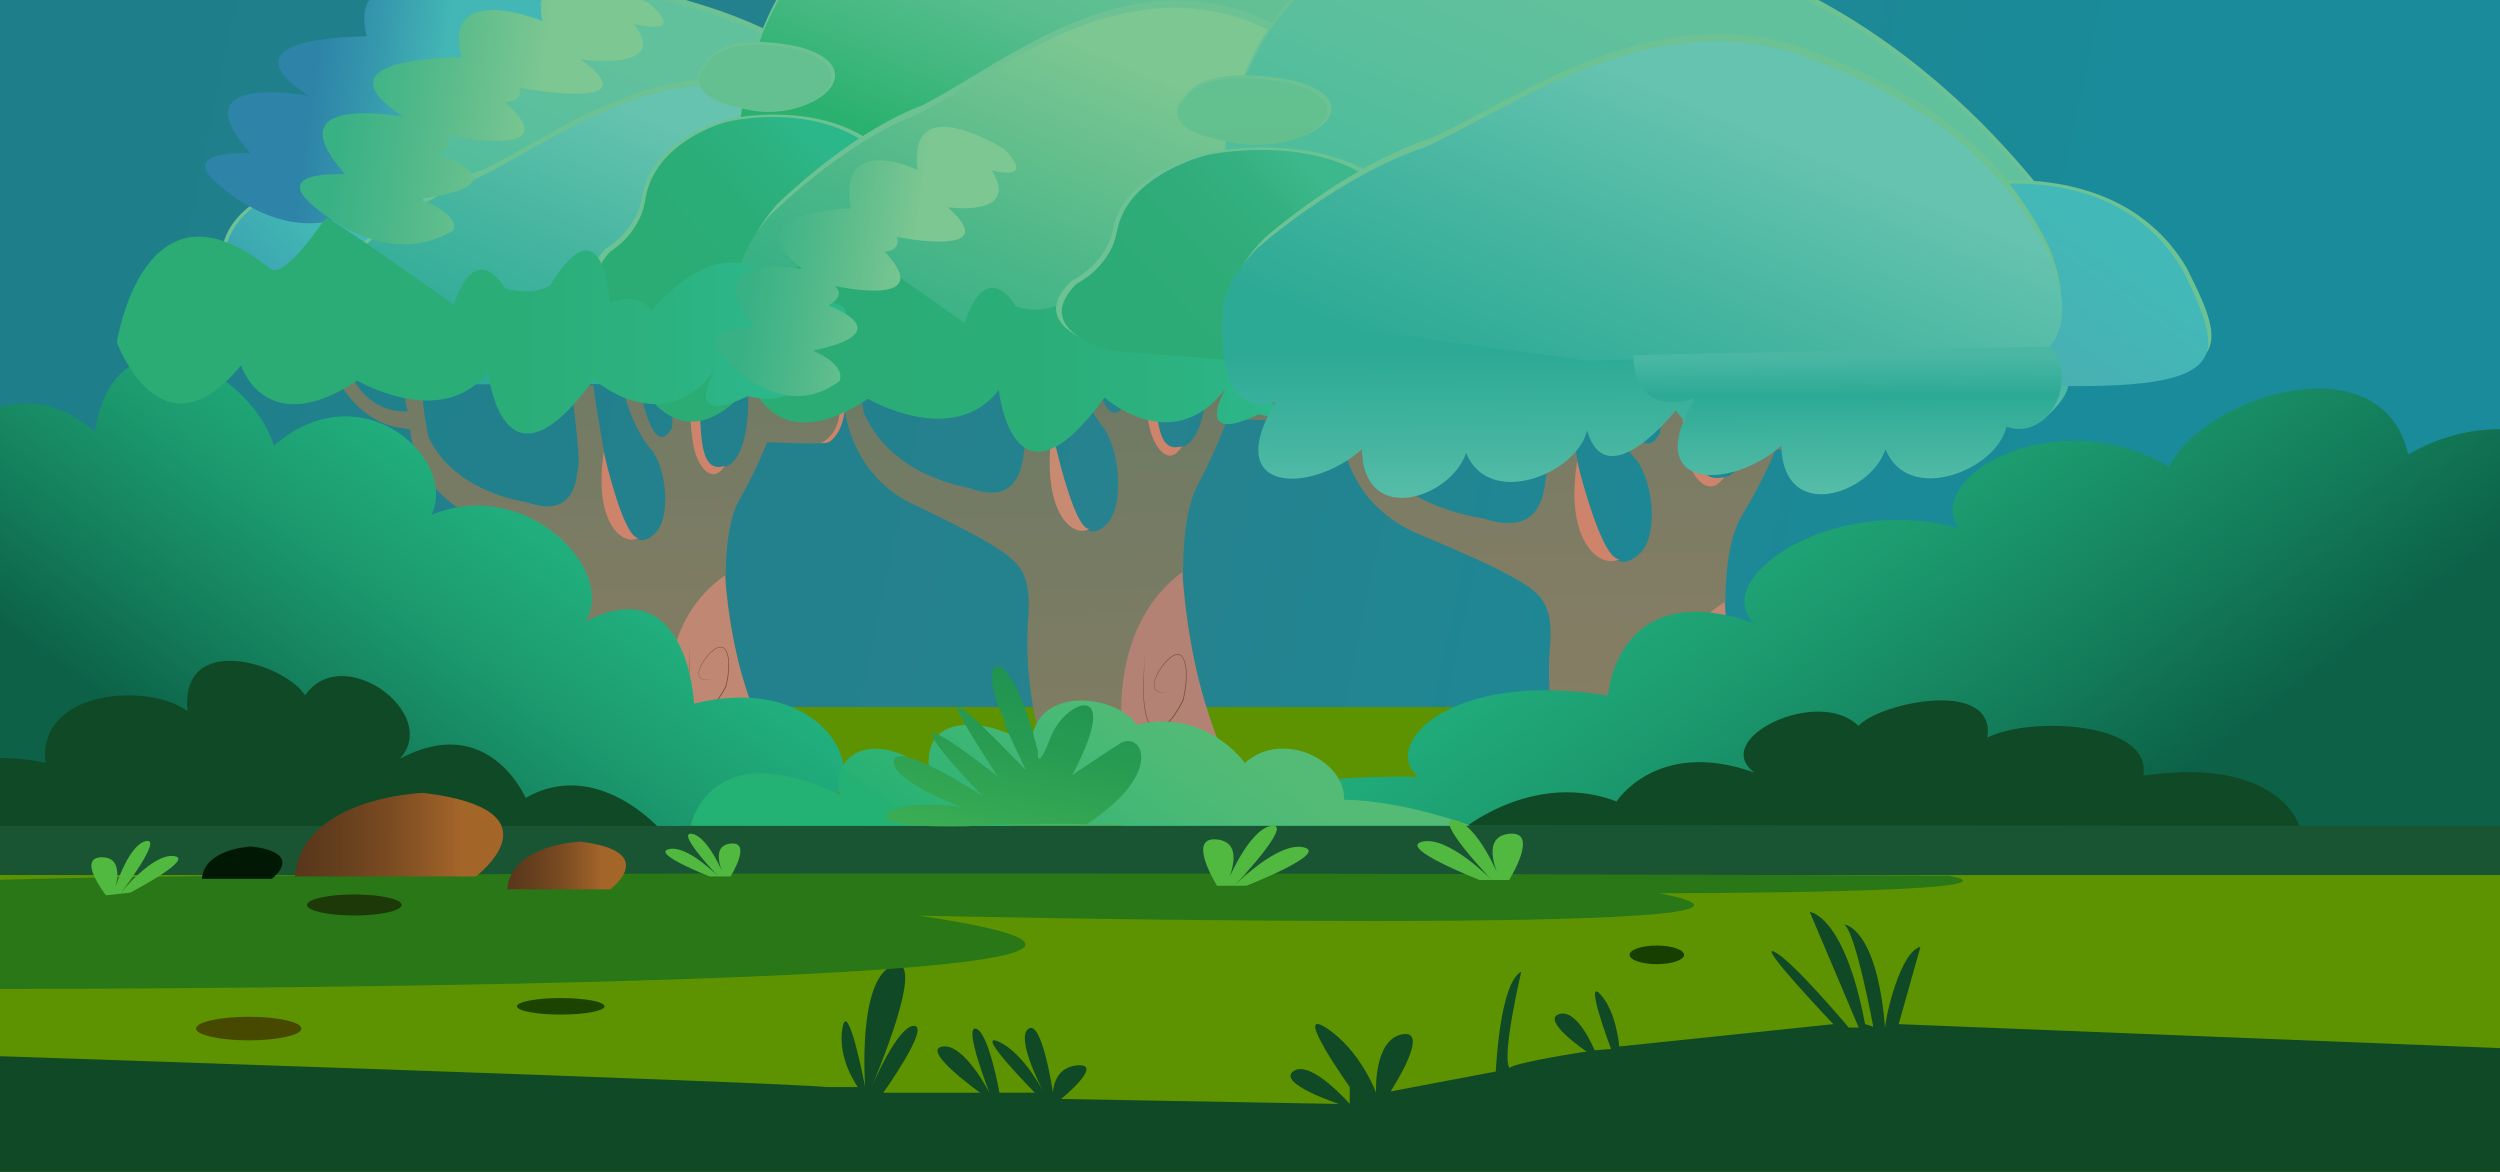 <svg id="Layer_1" data-name="Layer 1" xmlns="http://www.w3.org/2000/svg" xmlns:xlink="http://www.w3.org/1999/xlink" width="1920" height="900" viewBox="0 0 1920 900">
  <defs>
    <style>
      .cls-1 {
        fill: none;
      }

      .cls-2 {
        clip-path: url(#clip-path);
      }

      .cls-3 {
        stroke: #231f20;
        stroke-miterlimit: 10;
        fill: url(#linear-gradient);
      }

      .cls-4 {
        fill: #5d9301;
      }

      .cls-5 {
        fill: url(#linear-gradient-2);
      }

      .cls-6 {
        fill: #c08872;
      }

      .cls-7 {
        fill: #cd846b;
      }

      .cls-8 {
        fill: #754e33;
      }

      .cls-9 {
        fill: #6dc294;
      }

      .cls-10 {
        fill: url(#linear-gradient-3);
      }

      .cls-11 {
        fill: url(#linear-gradient-4);
      }

      .cls-12 {
        fill: url(#linear-gradient-5);
      }

      .cls-13 {
        fill: url(#linear-gradient-6);
      }

      .cls-14 {
        fill: url(#linear-gradient-7);
      }

      .cls-15 {
        fill: url(#linear-gradient-8);
      }

      .cls-16 {
        fill: url(#linear-gradient-9);
      }

      .cls-17 {
        fill: url(#linear-gradient-10);
      }

      .cls-18 {
        fill: url(#linear-gradient-11);
      }

      .cls-19 {
        fill: #104925;
      }

      .cls-20 {
        fill: url(#linear-gradient-12);
      }

      .cls-21 {
        fill: url(#linear-gradient-13);
      }

      .cls-22 {
        fill: url(#linear-gradient-14);
      }

      .cls-23 {
        fill: #b48274;
      }

      .cls-24 {
        fill: #c98a72;
      }

      .cls-25 {
        fill: url(#linear-gradient-15);
      }

      .cls-26 {
        fill: url(#linear-gradient-16);
      }

      .cls-27 {
        fill: url(#linear-gradient-17);
      }

      .cls-28 {
        fill: url(#linear-gradient-18);
      }

      .cls-29 {
        fill: url(#linear-gradient-19);
      }

      .cls-30 {
        fill: url(#linear-gradient-20);
      }

      .cls-31 {
        fill: url(#linear-gradient-21);
      }

      .cls-32 {
        fill: url(#linear-gradient-22);
      }

      .cls-33 {
        fill: url(#linear-gradient-23);
      }

      .cls-34 {
        fill: url(#linear-gradient-24);
      }

      .cls-35 {
        fill: url(#linear-gradient-25);
      }

      .cls-36 {
        fill: url(#linear-gradient-26);
      }

      .cls-37 {
        fill: url(#linear-gradient-27);
      }

      .cls-38 {
        fill: url(#linear-gradient-28);
      }

      .cls-39 {
        fill: url(#linear-gradient-29);
      }

      .cls-40 {
        fill: url(#linear-gradient-30);
      }

      .cls-41 {
        fill: url(#linear-gradient-31);
      }

      .cls-42 {
        fill: url(#linear-gradient-32);
      }

      .cls-43 {
        fill: #195433;
      }

      .cls-44 {
        fill: #2a7717;
      }

      .cls-45 {
        fill: #51b840;
      }

      .cls-46 {
        fill: url(#linear-gradient-33);
      }

      .cls-47 {
        fill: url(#linear-gradient-34);
      }

      .cls-48 {
        fill: #011904;
      }

      .cls-49 {
        fill: #1d4300;
      }

      .cls-50 {
        fill: #1c3907;
      }

      .cls-51 {
        fill: #474900;
      }

      .cls-52 {
        fill: #163f00;
      }

      .cls-53 {
        fill: url(#linear-gradient-35);
      }

      .cls-54 {
        fill: url(#linear-gradient-36);
      }
    </style>
    <clipPath id="clip-path">
      <rect class="cls-1" width="1920" height="900"/>
    </clipPath>
    <linearGradient id="linear-gradient" x1="1699.96" y1="425.78" x2="-65.94" y2="796.38" gradientTransform="matrix(1, 0, 0, -1, 0, 902)" gradientUnits="userSpaceOnUse">
      <stop offset="0.08" stop-color="#198b9a"/>
      <stop offset="0.46" stop-color="#25828e"/>
      <stop offset="0.91" stop-color="#1e7f8b"/>
    </linearGradient>
    <linearGradient id="linear-gradient-2" x1="459.01" y1="280.35" x2="450.84" y2="698.96" gradientTransform="matrix(1, 0, 0, -1, 0, 902)" gradientUnits="userSpaceOnUse">
      <stop offset="0" stop-color="#8c7d62"/>
      <stop offset="0.29" stop-color="#817c63"/>
      <stop offset="0.78" stop-color="#727b64"/>
    </linearGradient>
    <linearGradient id="linear-gradient-3" x1="437.81" y1="575.03" x2="658.29" y2="1117.59" gradientTransform="matrix(1, 0, 0, -1, 0, 902)" gradientUnits="userSpaceOnUse">
      <stop offset="0.22" stop-color="#4fbd9c"/>
      <stop offset="0.34" stop-color="#5abf9d"/>
      <stop offset="0.49" stop-color="#62c19d"/>
    </linearGradient>
    <linearGradient id="linear-gradient-4" x1="863.01" y1="792.95" x2="649.58" y2="499.86" gradientTransform="matrix(1, 0, 0, -1, 0, 902)" gradientUnits="userSpaceOnUse">
      <stop offset="0.3" stop-color="#42b9b8"/>
      <stop offset="0.67" stop-color="#4bacaf"/>
    </linearGradient>
    <linearGradient id="linear-gradient-5" x1="30.98" y1="479.1" x2="380.83" y2="810.44" gradientTransform="matrix(1, 0, 0, -1, 0, 902)" gradientUnits="userSpaceOnUse">
      <stop offset="0.29" stop-color="#2d84a8"/>
      <stop offset="0.46" stop-color="#3698ad"/>
      <stop offset="0.67" stop-color="#43b7b5"/>
    </linearGradient>
    <linearGradient id="linear-gradient-6" x1="260.36" y1="700.92" x2="255.91" y2="928.74" gradientTransform="matrix(1, 0, 0, -1, 0, 902)" gradientUnits="userSpaceOnUse">
      <stop offset="0.18" stop-color="#64c08d"/>
      <stop offset="0.6" stop-color="#62c091"/>
    </linearGradient>
    <linearGradient id="linear-gradient-7" x1="458.24" y1="544.53" x2="608.38" y2="898.71" gradientTransform="matrix(1, 0, 0, -1, 0, 902)" gradientUnits="userSpaceOnUse">
      <stop offset="0.09" stop-color="#2caa95"/>
      <stop offset="0.35" stop-color="#43b49f"/>
      <stop offset="0.68" stop-color="#65c3af"/>
    </linearGradient>
    <linearGradient id="linear-gradient-8" x1="185.1" y1="115.75" x2="688.85" y2="795.49" gradientTransform="matrix(1, 0, 0, -1, 0, 902)" gradientUnits="userSpaceOnUse">
      <stop offset="0.16" stop-color="#0c6147"/>
      <stop offset="0.26" stop-color="#137b59"/>
      <stop offset="0.4" stop-color="#1c9b6f"/>
      <stop offset="0.52" stop-color="#21ae7d"/>
      <stop offset="0.6" stop-color="#23b582"/>
    </linearGradient>
    <linearGradient id="linear-gradient-9" x1="793.52" y1="284.66" x2="815.25" y2="401.9" gradientTransform="matrix(1, 0, 0, -1, 0, 902)" gradientUnits="userSpaceOnUse">
      <stop offset="0.18" stop-color="#45ac66"/>
      <stop offset="0.25" stop-color="#52b26f"/>
      <stop offset="0.4" stop-color="#6abd7e"/>
      <stop offset="0.54" stop-color="#78c488"/>
      <stop offset="0.65" stop-color="#7dc68b"/>
    </linearGradient>
    <linearGradient id="linear-gradient-10" x1="130.64" y1="294.48" x2="153.94" y2="420.23" xlink:href="#linear-gradient-9"/>
    <linearGradient id="linear-gradient-11" x1="1266.31" y1="302.46" x2="1286.27" y2="410.15" xlink:href="#linear-gradient-9"/>
    <linearGradient id="linear-gradient-12" x1="168.97" y1="778.71" x2="378.32" y2="778.71" gradientTransform="matrix(1.22, 0.17, 0.14, -0.99, -147.48, 793.07)" xlink:href="#linear-gradient-5"/>
    <linearGradient id="linear-gradient-13" x1="229.01" y1="772.79" x2="438.36" y2="772.79" gradientTransform="matrix(1.22, 0.17, 0.14, -0.99, -147.48, 793.07)" gradientUnits="userSpaceOnUse">
      <stop offset="0.09" stop-color="#38b185"/>
      <stop offset="0.31" stop-color="#4fb889"/>
      <stop offset="0.68" stop-color="#7dc792"/>
    </linearGradient>
    <linearGradient id="linear-gradient-14" x1="803.43" y1="256.23" x2="794.04" y2="737.06" gradientTransform="matrix(1, 0, 0, -1, 0, 902)" gradientUnits="userSpaceOnUse">
      <stop offset="0" stop-color="#877e62"/>
      <stop offset="0.28" stop-color="#7c7c63"/>
      <stop offset="0.76" stop-color="#6d7a65"/>
    </linearGradient>
    <linearGradient id="linear-gradient-15" x1="777.82" y1="603.8" x2="1024.17" y2="1210" gradientTransform="matrix(1, 0, 0, -1, 0, 902)" gradientUnits="userSpaceOnUse">
      <stop offset="0.22" stop-color="#2ab16f"/>
      <stop offset="0.32" stop-color="#43b880"/>
      <stop offset="0.42" stop-color="#5abe8f"/>
      <stop offset="0.49" stop-color="#62c094"/>
    </linearGradient>
    <linearGradient id="linear-gradient-16" x1="1240.69" y1="842.07" x2="1002.01" y2="514.3" gradientTransform="matrix(1, 0, 0, -1, 0, 902)" gradientUnits="userSpaceOnUse">
      <stop offset="0.3" stop-color="#52b77c"/>
      <stop offset="0.67" stop-color="#50b477"/>
    </linearGradient>
    <linearGradient id="linear-gradient-17" x1="493.34" y1="642.07" x2="659.49" y2="799.44" gradientTransform="matrix(1, 0, 0, -1, 0, 902)" gradientUnits="userSpaceOnUse">
      <stop offset="0.23" stop-color="#2bac75"/>
      <stop offset="0.55" stop-color="#2bad78"/>
      <stop offset="0.75" stop-color="#2cb280"/>
      <stop offset="0.89" stop-color="#2cb78b"/>
    </linearGradient>
    <linearGradient id="linear-gradient-18" x1="589.69" y1="739.76" x2="584.57" y2="1001.72" gradientTransform="matrix(1, 0, 0, -1, 0, 902)" gradientUnits="userSpaceOnUse">
      <stop offset="0.18" stop-color="#64c092"/>
      <stop offset="0.61" stop-color="#65c090"/>
    </linearGradient>
    <linearGradient id="linear-gradient-19" x1="801.15" y1="566.07" x2="969.14" y2="962.34" gradientTransform="matrix(1, 0, 0, -1, 0, 902)" xlink:href="#linear-gradient-13"/>
    <linearGradient id="linear-gradient-20" x1="482" y1="637.83" x2="1042.11" y2="637.83" xlink:href="#linear-gradient-17"/>
    <linearGradient id="linear-gradient-21" x1="89.74" y1="651.83" x2="649.85" y2="651.83" xlink:href="#linear-gradient-17"/>
    <linearGradient id="linear-gradient-22" x1="575.98" y1="700.75" x2="785.44" y2="700.75" gradientTransform="matrix(0.99, 0.14, 0.14, -0.99, -107.42, 798.76)" xlink:href="#linear-gradient-13"/>
    <linearGradient id="linear-gradient-23" x1="1407.21" y1="671.68" x2="1417.63" y2="493.05" xlink:href="#linear-gradient-7"/>
    <linearGradient id="linear-gradient-24" x1="1205.04" y1="233.97" x2="1195.69" y2="713.07" gradientTransform="matrix(1, 0, 0, -1, 0, 902)" gradientUnits="userSpaceOnUse">
      <stop offset="0" stop-color="#907d62"/>
      <stop offset="0.25" stop-color="#877d63"/>
      <stop offset="0.76" stop-color="#787c65"/>
    </linearGradient>
    <linearGradient id="linear-gradient-25" x1="1181.89" y1="562.55" x2="1441.01" y2="1200.18" xlink:href="#linear-gradient-3"/>
    <linearGradient id="linear-gradient-26" x1="1693.14" y1="823.59" x2="1442.54" y2="479.46" xlink:href="#linear-gradient-4"/>
    <linearGradient id="linear-gradient-27" x1="858.07" y1="610.48" x2="1038.2" y2="781.09" gradientTransform="matrix(1, 0, 0, -1, 0, 902)" gradientUnits="userSpaceOnUse">
      <stop offset="0.23" stop-color="#2dab76"/>
      <stop offset="0.54" stop-color="#2fac79"/>
      <stop offset="0.74" stop-color="#35b181"/>
      <stop offset="0.88" stop-color="#3db88d"/>
    </linearGradient>
    <linearGradient id="linear-gradient-28" x1="963.92" y1="714.89" x2="958.84" y2="975.38" xlink:href="#linear-gradient-6"/>
    <linearGradient id="linear-gradient-29" x1="1205.47" y1="530.19" x2="1381.75" y2="946.03" xlink:href="#linear-gradient-7"/>
    <linearGradient id="linear-gradient-30" x1="1442.19" y1="780.22" x2="1577.15" y2="962.34" gradientTransform="matrix(0.88, 0.64, -0.63, 0.87, 431.46, -1352.69)" xlink:href="#linear-gradient-7"/>
    <linearGradient id="linear-gradient-31" x1="1611.69" y1="684.15" x2="1719.67" y2="829.85" gradientTransform="matrix(0.88, 0.64, -0.63, 0.87, 431.46, -1352.69)" gradientUnits="userSpaceOnUse">
      <stop offset="0" stop-color="#4ab7a3"/>
      <stop offset="0.15" stop-color="#2caa95"/>
      <stop offset="0.35" stop-color="#43b49f"/>
      <stop offset="0.68" stop-color="#65c3af"/>
    </linearGradient>
    <linearGradient id="linear-gradient-32" x1="907.91" y1="69.4" x2="1578.96" y2="974.88" gradientTransform="translate(2571.71 902) rotate(180)" xlink:href="#linear-gradient-8"/>
    <linearGradient id="linear-gradient-33" x1="400.31" y1="260.73" x2="143.26" y2="261.22" gradientTransform="matrix(1, 0, 0, -1, 0, 902)" gradientUnits="userSpaceOnUse">
      <stop offset="0.18" stop-color="#a46529"/>
      <stop offset="0.21" stop-color="#9d6128"/>
      <stop offset="0.38" stop-color="#7c4c22"/>
      <stop offset="0.55" stop-color="#643e1d"/>
      <stop offset="0.7" stop-color="#56351b"/>
      <stop offset="0.83" stop-color="#51321a"/>
    </linearGradient>
    <linearGradient id="linear-gradient-34" x1="488.7" y1="237.16" x2="342.08" y2="237.44" xlink:href="#linear-gradient-33"/>
    <linearGradient id="linear-gradient-35" x1="727.74" y1="133.82" x2="1030.01" y2="541.68" gradientTransform="matrix(1, 0, 0, -1, 0, 902)" gradientUnits="userSpaceOnUse">
      <stop offset="0.17" stop-color="#24b174"/>
      <stop offset="0.31" stop-color="#3ab575"/>
      <stop offset="0.48" stop-color="#4dba76"/>
      <stop offset="0.6" stop-color="#54bb76"/>
    </linearGradient>
    <linearGradient id="linear-gradient-36" x1="766.33" y1="220.17" x2="841.22" y2="624.28" gradientTransform="matrix(1, 0.03, 0.03, -1, -12.34, 878.19)" gradientUnits="userSpaceOnUse">
      <stop offset="0" stop-color="#43b555"/>
      <stop offset="0.03" stop-color="#40b255"/>
      <stop offset="0.27" stop-color="#289b52"/>
      <stop offset="0.49" stop-color="#1a8e50"/>
      <stop offset="0.68" stop-color="#15894f"/>
    </linearGradient>
  </defs>
  <g id="f69b0659-7a62-42ec-885c-aaeba208091c">
    <g class="cls-2">
      <g>
        <rect class="cls-3" x="-12.18" y="-41.66" width="1941.88" height="724.66"/>
        <rect class="cls-4" x="-32.06" y="542.98" width="1974.71" height="366.54"/>
        <g>
          <path class="cls-5" d="M601.71,595.43c.32-.92-2.23-2.4-4.4-5.91a23.87,23.87,0,0,1-2.93-8c-1.91-8.42-9.33-18.61-11.78-22.37-7.78-11.95-11.44-29.87-17.53-59.6a497.42,497.42,0,0,1-7.67-51.1c-.44-29.66,3.17-52,10.61-64.91a367.85,367.85,0,0,0,21.22-44s43.69,2.23,47.43,0,14.36-12.89,12.49-40.39l.62-6.62-11.23,3.55s-3.46,24.67-17.85,26.58c-17.15,2.67-36.76-9.21-33.89-26.58H574.33s3.84,50.66-15,61.36c-14.07,4.2-22.38-2.45-21.74-32.11l.63-29.65H515.84s1.28,31.52,0,33.43-11.19,21.41-21.74-18.72c-9-28.29-3.83-14.66-3.83-14.66l-12.15.31s5.43,31.16,23.34,50.66c11.83,18.72,12.15,50.06,3.19,61.15-9.59,11.08-25.89,17.2-38.36-48.54C458,315.74,455.73,296,455.73,296l-17.26-.22s7,52,5.75,61.2c-1.59,10.31-2.23,42-40,28.66-19.59-3.26-58.81-14.94-75.14-50.07-6.07-29.81-4.79-41.28-4.79-41.28L310.24,294s.32,17.23,3.2,21.82a41,41,0,0,1-25.1-6.22c-14.48-9-20.33-24.32-21.9-28.86l-11.28-.52a78.21,78.21,0,0,0,11.38,22.48c11.12,15,26.59,23.35,37.94,25.35,2.26.4,11.21,1.76,11.18,2.18,0,.11-.63.11-.63.11s2.88,45.1,48,65.74c40.29,18,57.87,27.14,68.11,34.4s17.26,14.9,15.66,39.75a232.52,232.52,0,0,0,2.88,59.43,216.87,216.87,0,0,0,22.06,64c34.62,1.29,56.85,1.42,71.11,1.26,28.58-.31,44.86-2,53.42.38C596.27,595.28,601.29,596.67,601.71,595.43Z"/>
          <path class="cls-6" d="M556.8,442a93.81,93.81,0,0,0-27.15,28.67c-30.6,50.05-9.78,115.86-7.41,123L603,595.42a304.24,304.24,0,0,1-15.53-29.33C566.26,520.21,559.06,475.38,556.8,442Z"/>
          <path class="cls-7" d="M463.67,347.3s15,66.28,26.71,65.8C478.24,419.87,455.57,401.49,463.67,347.3Z"/>
          <path class="cls-8" d="M547.44,521.71a20.2,20.2,0,0,1-4.64.59,8,8,0,0,1-4.51-1.12,3.86,3.86,0,0,1-1.46-1.85,5.33,5.33,0,0,1-.3-2.34,14.4,14.4,0,0,1,1.21-4.55,34.14,34.14,0,0,1,4.84-8,29.88,29.88,0,0,1,3.18-3.47,21.78,21.78,0,0,1,3.74-2.88,7.56,7.56,0,0,1,4.57-1.26,4.17,4.17,0,0,1,2.24,1c.28.29.58.58.83.89a10.79,10.79,0,0,1,.66,1,22.54,22.54,0,0,1,2.08,9.17,65.72,65.72,0,0,1-2.21,18.62h0a70.74,70.74,0,0,1-5.36,8.88,40.52,40.52,0,0,1-7,7.68,15.59,15.59,0,0,1-4.54,2.62,6.41,6.41,0,0,1-1.29.32,4.3,4.3,0,0,1-1.34.06,3.91,3.91,0,0,1-.68-.06l-.65-.2a2.44,2.44,0,0,1-.63-.25,3.47,3.47,0,0,1-.59-.34,10.28,10.28,0,0,1-3.22-4.13,27.56,27.56,0,0,1-1.71-4.92A73.22,73.22,0,0,1,529,516.61l.77-20.65-.43,20.66a72.92,72.92,0,0,0,1.76,20.46,27.53,27.53,0,0,0,1.71,4.81,9.83,9.83,0,0,0,3.07,3.92,5.31,5.31,0,0,0,4.72.38,15.3,15.3,0,0,0,4.34-2.55,39.53,39.53,0,0,0,6.84-7.6,77.91,77.91,0,0,0,5.3-8.81v.07a64.45,64.45,0,0,0,2.3-18.43,22.19,22.19,0,0,0-2-9c-.19-.32-.41-.63-.62-.95a7.39,7.39,0,0,0-.75-.83,3.89,3.89,0,0,0-2-.87,7.17,7.17,0,0,0-4.29,1.18,26.82,26.82,0,0,0-6.84,6.21,35.78,35.78,0,0,0-4.86,7.92,14.29,14.29,0,0,0-1.26,4.44,4.24,4.24,0,0,0,1.62,4,7.91,7.91,0,0,0,4.42,1.17A19.52,19.52,0,0,0,547.44,521.71Z"/>
          <path class="cls-9" d="M239,148.22c3.48-28.58,12.63-71.73,40.17-107C353.53-54,496-9.67,541.58,4.55,654.1,39.66,727,123.84,762.74,172.84l17.72,15.72a1300.22,1300.22,0,0,1-282.75,26.85,1301.52,1301.52,0,0,1-246-27.31Z"/>
          <path class="cls-10" d="M240,146.63c3.44-27.52,12.5-69.06,39.75-103,73.62-91.67,214.6-49,259.7-35.32,111.34,33.8,183.5,114.84,218.85,162l17.53,15.13A1321.63,1321.63,0,0,1,496,211.31,1323.35,1323.35,0,0,1,252.53,185Z"/>
          <path class="cls-9" d="M700,162.62s103-26.69,148.69,54.59c29.74,63.08,35,83.54-148.69,72.1C668.91,188.3,700,162.62,700,162.62Z"/>
          <path class="cls-11" d="M702.65,165s100.07-27.13,144.43,55.49c28.88,64.13,34,84.92-144.43,73.29C672.48,191.09,702.65,165,702.65,165Z"/>
          <path class="cls-9" d="M261.47,278.47c-3.1,0-93.17-7.15-93.17-7.15s-55.91-13.1-23.81-45.28a55.74,55.74,0,0,0,20.29-19.51c6.39-10.54,4.68-15.7,8.76-25.4,12.92-30.73,56.25-41.19,56.25-41.19h0S288.55,126.39,332.28,153c4.87,3,7.27,4.57,9.13,7.33,20.22,30.11-42.67,118.15-42.67,118.15Z"/>
          <path class="cls-12" d="M260.72,280.54c-3,0-90-7.18-90-7.18s-54-13.14-23-45.42a54.55,54.55,0,0,0,19.6-19.57c6.18-10.57,4.53-15.75,8.47-25.48,12.47-30.82,54.33-41.31,54.32-41.31h0s56.76-13.6,99,13.09c4.71,3,7,4.58,8.82,7.35,19.53,30.2-41.22,118.52-41.22,118.52Z"/>
          <path class="cls-9" d="M215.78,102.3s8.51-22.48,67.06-11.06c54.29,14,12.77,49.5-33.53,41.88S208,110.12,215.78,102.3Z"/>
          <path class="cls-13" d="M216.11,103.76s8.25-21.84,65-10.74c52.61,13.56,12.38,48.09-32.5,40.69S208.6,111.36,216.11,103.76Z"/>
          <path class="cls-9" d="M266.29,197.2s51.26-48.15,105-67C430,101.85,507.7,38.59,602,67.86c72.75,27.38,127.32,65.14,159.56,135,15.71,40.6,18.19,89.69-101.69,83.08l-334,.6S195.19,275.57,266.29,197.2Z"/>
          <path class="cls-14" d="M261.4,204.42s51.85-48.95,106.21-68.15C427,107.48,505.61,43.17,601,72.92c73.6,27.84,128.8,66.23,161.42,137.26,15.89,41.27,18.4,91.18-102.87,84.46l-337.89.62S189.47,284.09,261.4,204.42Z"/>
          <path class="cls-7" d="M649.77,296.83s1.6,28.58-9.64,39.68c-3.35,3.88-6,3.78-10,3.88,0,0,11.19-4.36,14-18.92A162.22,162.22,0,0,0,647,295.93h2.76Z"/>
          <path class="cls-7" d="M538.2,295.67c-.44,5-.66,22.42-.48,25.81.77,14.85,1.65,31.77,9.72,36.14a9.37,9.37,0,0,0,6,.91l3-.41c-3.75,5.54-7.11,6-8.19,6.07-6.67.37-14.47-10-16.37-26.65a120.49,120.49,0,0,1-1.35-24c.31-6.65,1.42-17.91,1.42-17.91h6.15Z"/>
        </g>
        <path class="cls-15" d="M-33.12,331.63s49.3-49.19,106.06,0c14.94-99.71,118-50.52,137.44,10.63,67.22-58.49,141.91,10.64,121,53.18,73.2-30.58,143.41,44.23,118,81.94,79.17-40.73,83.66,63,83.66,63,91.12-22.6,131.45,43,109.05,70.47,0,0,112-6.65,183.74,51.85l3,4H1.24Z"/>
        <path class="cls-16" d="M787.43,606.46s-5.22-14.66-19.12-18.13c0,0,12.16-7.07,25.2,9.07l-20-26.45s20,.75,26.94,17.76c31.29-20.37,31.29-12.55,31.29-12.55q-4.31,4.55-8.69,9.56-6.59,7.53-12.17,14.78c-9.56,6.08,0,6,0,6Z"/>
        <path class="cls-17" d="M144.23,599.58s-63.89-24.94-43.92-29.5,53.24,29.5,53.24,29.5S107.09,550.87,125,553.53s35.2,46.05,35.2,46.05-17.3-33,6.66-35.52,0,35.52,0,35.52Z"/>
        <path class="cls-18" d="M1271.51,591.55c-2.61-1.62-48.67-19-33.89-25.09s40.84,25.09,40.84,25.09-18.25-23.35-14.77-35.52,20.86,35.52,20.86,35.52.87-27,19.12-29.5-10.43,29.5-10.43,29.5Z"/>
        <path class="cls-19" d="M-74.35,638.09s14.25-72.81,109.22-52.23c-6.33-57,80.73-61.68,109.22-39.55-6.33-61.76,74.4-37.21,90.23-12.29,28.49-41.55,104.47,13.85,72.81,48.67,68.07-36.41,96.56,30.08,96.56,30.08,55.41-31.66,104.48,25.32,104.48,25.32Z"/>
        <path class="cls-20" d="M166.44,140.62c1.23,1.07,54.73,52.34,108.65,20.43,0,0,8.22-11.31-26.08-24.38,0,0,84.18-9.08,13.71-34.42,0,0,17.71-6.75,5.21-14.94,0,0,99.75,20.94,46.77-25.08,0,0,15.18.19,11.48-11,0,0,104.13,19.61,46.95-21.67,0,0,70,10,40.92-27.34,0,0,42.72,11.06,11.61-15.82,0,0-94.29-50.82-81.85,13.68,0,0-77-32-62.16,27.89,0,0-116.39-1.08-44.27,45.76,0,0-101.84-19.7-45,44C192.33,117.68,136.35,114.48,166.44,140.62Z"/>
        <path class="cls-21" d="M239.15,156.76c1.22,1.06,54.73,52.33,108.64,20.42,0,0,8.22-11.31-26.08-24.38,0,0,84.18-9.07,13.71-34.41,0,0,17.71-6.75,5.21-15,0,0,99.75,21,46.77-25.08,0,0,15.18.2,11.49-11,0,0,104.13,19.6,46.94-21.68,0,0,70,10,40.92-27.34,0,0,42.72,11.06,11.61-15.81,0,0-94.29-50.83-81.85,13.68,0,0-77-32-62.16,27.89,0,0-116.38-1.09-44.27,45.75,0,0-101.84-19.69-45,44C265,133.82,209.06,130.62,239.15,156.76Z"/>
        <g>
          <path class="cls-22" d="M956.23,615.87c.34-1.06-2.4-2.75-4.74-6.79a28.64,28.64,0,0,1-3.14-9.21c-2.06-9.68-10-21.4-12.65-25.72-8.36-13.75-12.29-34.36-18.83-68.56-2.83-14.84-6-34.77-8.24-58.77C908.16,412.7,912,387,920,372.15a438.56,438.56,0,0,0,22.79-50.63s46.93,2.58,51,0,15.42-14.81,13.41-46.45l.67-7.61-12.07,4.08s-3.71,28.37-19.16,30.57c-18.44,3.08-39.5-10.59-36.41-30.57H926.82s4.12,58.26-16.14,70.57c-15.11,4.84-24-2.81-23.36-36.92l.69-34.12-24,.05s1.37,36.26,0,38.46S852,334.2,840.62,288c-9.62-32.53-4.13-16.86-4.13-16.86l-13,.36s5.84,35.84,25.08,58.26c12.7,21.55,13,57.59,3.43,70.34-10.3,12.75-27.82,19.79-41.21-55.83-8.93-50.12-11.34-72.77-11.34-72.77l-18.54-.25s7.55,59.83,6.18,70.38c-1.72,11.87-2.4,48.36-42.93,33-21-3.75-63.17-17.19-80.71-57.59-6.52-34.3-5.15-47.48-5.15-47.48l-15.1-.48s.34,19.82,3.43,25.09a41.63,41.63,0,0,1-27-7.15c-15.55-10.39-21.84-28-23.53-33.19l-12.11-.6A92.39,92.39,0,0,0,596.2,279.1c11.95,17.31,28.57,26.9,40.8,29.16,2.43.46,12,2,12,2.51,0,.13-.67.13-.67.13s3.09,51.88,51.52,75.62C743.08,407.18,762,417.73,773,426.08s18.55,17.15,16.83,45.72a285,285,0,0,0,3.09,68.36,261.13,261.13,0,0,0,23.7,73.64c37.18,1.49,61.06,1.63,76.37,1.45,30.71-.36,48.19-2.28,57.38.44C950.38,615.71,955.77,617.3,956.23,615.87Z"/>
          <path class="cls-23" d="M908,439.38a105.06,105.06,0,0,0-29.15,33c-32.87,57.57-10.51,133.27-8,141.49l86.78,2a361.84,361.84,0,0,1-16.7-33.73C918.15,529.35,910.41,477.79,908,439.38Z"/>
          <path class="cls-24" d="M808,330.47s16,76.23,28.64,75.68C823.6,413.94,799.25,392.79,808,330.47Z"/>
          <path class="cls-8" d="M897.93,531.08a19.49,19.49,0,0,1-5.21.66,7.57,7.57,0,0,1-5-1.56,4.42,4.42,0,0,1-1.35-2.27,7.62,7.62,0,0,1-.16-2.65,18.36,18.36,0,0,1,1.38-5.1,40.61,40.61,0,0,1,5.22-9.17,28.92,28.92,0,0,1,7.62-7.3,7,7,0,0,1,5.18-1.15,4.68,4.68,0,0,1,2.27,1.51,9.39,9.39,0,0,1,1.42,2.3,29.28,29.28,0,0,1,2,10.38,80.39,80.39,0,0,1-2.41,20.95v.06A80.15,80.15,0,0,1,903.1,548a44.42,44.42,0,0,1-7.64,8.94,15.22,15.22,0,0,1-5.09,3,6.5,6.5,0,0,1-3,.26,5.6,5.6,0,0,1-2.71-1.37,13.54,13.54,0,0,1-3.19-5,35.81,35.81,0,0,1-1.71-5.63,91.91,91.91,0,0,1-1.62-23.35l.8-23.41-.46,23.42a92,92,0,0,0,1.73,23.24,36,36,0,0,0,1.71,5.55,13,13,0,0,0,3.09,4.77,5,5,0,0,0,2.45,1.24,6.15,6.15,0,0,0,2.76-.25,14.81,14.81,0,0,0,4.89-2.95,44,44,0,0,0,7.47-8.85,88.12,88.12,0,0,0,5.72-10.16v.07a79.56,79.56,0,0,0,2.49-20.78,28.91,28.91,0,0,0-1.86-10.2c-.69-1.54-1.74-3.1-3.37-3.56a6.52,6.52,0,0,0-4.83,1.08,28.35,28.35,0,0,0-7.53,7.16,41.1,41.1,0,0,0-5.24,9,18.14,18.14,0,0,0-1.44,5,7.46,7.46,0,0,0,.12,2.58A4.32,4.32,0,0,0,887.9,530a7.53,7.53,0,0,0,4.86,1.59A20,20,0,0,0,897.93,531.08Z"/>
          <path class="cls-9" d="M566.58,101.48C570.32,68.6,580.15,19,609.73-21.58c79.91-109.53,232.95-58.56,281.9-42.2,120.86,40.39,199.19,137.21,237.56,193.57l19,18.09a1307.94,1307.94,0,0,1-303.71,30.88,1310.37,1310.37,0,0,1-264.29-31.41Z"/>
          <path class="cls-25" d="M567.65,99.64c3.7-31.65,13.43-79.43,42.7-118.46,79.08-105.44,230.51-56.37,279-40.62,119.59,38.87,197.1,132.09,235.07,186.34l18.84,17.41A1329.27,1329.27,0,0,1,842.68,174a1330.54,1330.54,0,0,1-261.52-30.2Z"/>
          <path class="cls-9" d="M1061.77,118s110.67-30.7,159.73,62.8c31.94,72.56,37.65,96.09-159.73,82.93C1028.4,147.58,1061.77,118,1061.77,118Z"/>
          <path class="cls-26" d="M1064.65,120.75s107.48-31.21,155.13,63.83c31,73.76,36.57,97.68-155.13,84.3C1032.24,150.79,1064.65,120.75,1064.65,120.75Z"/>
          <path class="cls-9" d="M590.76,251.3c-3.34,0-100.08-8.23-100.08-8.23S430.63,228,465.1,191a61.71,61.71,0,0,0,21.8-22.44c6.87-12.12,5-18.07,9.41-29.23C510.19,104,556.73,92,556.73,92h0s63.12-15.59,110.09,15c5.23,3.41,7.81,5.26,9.8,8.43C698.35,150,630.79,251.3,630.79,251.3Z"/>
          <path class="cls-27" d="M590,253.67c-3.22,0-96.67-8.25-96.67-8.25s-58-15.12-24.7-52.24a60.69,60.69,0,0,0,21.05-22.52c6.63-12.15,4.86-18.11,9.09-29.31,13.4-35.44,58.36-47.51,58.36-47.51h0s61-15.64,106.33,15c5.06,3.42,7.55,5.27,9.47,8.46,21,34.73-44.27,136.32-44.27,136.32Z"/>
          <path class="cls-9" d="M541.68,48.66s9.14-25.86,72-12.72C672,52,627.43,92.87,577.69,84.11S533.36,57.65,541.68,48.66Z"/>
          <path class="cls-28" d="M542,50.34S550.9,25.21,611.84,38c56.52,15.6,13.3,55.32-34.9,46.81S534,59.07,542,50.34Z"/>
          <path class="cls-9" d="M595.94,157.82s55-55.39,112.78-77.11C771.77,48.13,855.24-24.63,956.48,9c78.15,31.49,136.76,74.93,171.39,155.29,16.88,46.7,19.54,103.17-109.23,95.57l-358.77.69S519.56,248,595.94,157.82Z"/>
          <path class="cls-29" d="M590.68,166.12s55.7-56.31,114.09-78.39C768.55,54.61,853-19.36,955.41,14.87c79.06,32,138.35,76.18,173.38,157.87,17.07,47.48,19.77,104.89-110.49,97.16l-362.94.7S513.42,257.75,590.68,166.12Z"/>
          <path class="cls-7" d="M1007.85,272.41s1.72,32.87-10.36,45.64c-3.6,4.47-6.45,4.35-10.76,4.47,0,0,12-5,15-21.77a199.77,199.77,0,0,0,3.14-29.37h3Z"/>
          <path class="cls-7" d="M888,271.07c-.48,5.76-.71,25.8-.52,29.7.83,17.08,1.77,36.54,10.44,41.56a9.44,9.44,0,0,0,6.5,1.05l3.28-.47c-4,6.38-7.64,6.92-8.8,7-7.17.42-15.55-11.48-17.59-30.66a149.45,149.45,0,0,1-1.44-27.56c.33-7.65,1.52-20.61,1.52-20.61H888Z"/>
        </g>
        <path class="cls-30" d="M482,277s34.16,92.38,95.36,17.64c0,0,18.71,58.44,89.31,11.68,0,0,65.37,38.52,100.43-6.81,0,0,10.82,102.82,81.18,5.82,0,0,52.53,47.14,93.14-7.17,0,0-26.7,44.93,25.35,20,0,0,44.37,13.64,43.87-29.46,0,0,79.15-52.18-13.58-42.18,0,0-32.76-73.61-104.57,6,0,0-8.3-15.5-31.62-5.76,0,0-5-81.06-46.11-13.59,0,0-12.49,8.72-34.52,2.26,0,0-22.2-39.43-39.42,12.68,0,0-95.92-68.52-98.07-66.72s-37.81,25.45-43.18,38.91S482,277,482,277Z"/>
        <path class="cls-31" d="M89.74,263s34.16,92.38,95.35,17.64c0,0,18.72,58.44,89.31,11.68,0,0,65.37,38.52,100.43-6.81,0,0,10.83,102.82,81.19,5.82,0,0,52.52,47.14,93.14-7.16,0,0-26.71,44.93,25.35,20,0,0,44.37,13.64,43.87-29.46,0,0,79.14-52.18-13.58-42.18,0,0-32.77-73.61-104.58,6,0,0-8.3-15.49-31.61-5.76,0,0-5-81.06-46.11-13.59,0,0-12.5,8.72-34.52,2.26,0,0-22.2-39.43-39.43,12.68,0,0-95.91-68.52-98.07-66.72s-31.92,48-43.17,38.91C110.3,127.66,89.74,263,89.74,263Z"/>
        <path class="cls-32" d="M556.94,275.31c1,1,43.06,50.68,87.71,17.45,0,0,7-11.48-20.53-23.59,0,0,68.62-11.28,12-34.65,0,0,14.57-7.2,4.63-15,0,0,80.47,18.21,38.66-26.23,0,0,12.33-.21,9.63-11.29,0,0,84.06,16.76,38.71-22.84,0,0,56.61,8,34-28.33,0,0,34.41,9.88,9.85-16.06,0,0-75.24-48.12-66.85,15.81,0,0-61.72-29.8-51.24,29.44,0,0-94.52,2-37.18,46.76,0,0-82.21-16.9-37.77,45C578.58,251.77,533.19,250.08,556.94,275.31Z"/>
        <path class="cls-33" d="M1232.86,288.79s.71-.67,2-1.78c8.86-7.63,45-36.34,69.24-18.69,0,0,5.18-21.65,64-9.41,0,0,65.86-62.62,113.63-16,0,0,105-18.11,69.24,34.44,0,0,71.41-1.71,17.68,45.46,0,0-102.2-44.58-159.61-30.46Z"/>
        <g>
          <g>
            <path class="cls-34" d="M1379,637.82c.38-1.06-2.71-2.74-5.36-6.75a26,26,0,0,1-3.55-9.15c-2.33-9.63-11.35-21.27-14.33-25.57-9.45-13.65-13.91-34.14-21.3-68.12a531.21,531.21,0,0,1-9.33-58.4c-.54-33.9,3.85-59.45,12.9-74.19a409.23,409.23,0,0,0,25.79-50.32s53.12,2.56,57.67,0,17.45-14.72,15.17-46.16l.76-7.56-13.65,4s-4.2,28.2-21.7,30.38c-20.86,3.06-44.7-10.52-41.2-30.38h-15.16s4.67,57.9-18.26,70.13c-17.11,4.81-27.21-2.79-26.44-36.69l.78-33.9-27.21.05s1.56,36,0,38.22S1261,357.87,1248.15,312c-10.88-32.33-4.66-16.75-4.66-16.75l-14.77.35s6.61,35.62,28.37,57.9c14.38,21.41,14.77,57.23,3.89,69.9-11.66,12.67-31.49,19.66-46.64-55.48-10.11-49.8-12.83-72.32-12.83-72.32l-21-.24s8.55,59.45,7,69.94c-2,11.79-2.72,48-48.59,32.76-23.81-3.72-71.5-17.08-91.34-57.23-7.39-34.07-5.83-47.18-5.83-47.18l-17.1-.47s.38,19.7,3.88,24.94A52.49,52.49,0,0,1,998,311c-17.6-10.33-24.72-27.8-26.63-33l-13.71-.6a87.86,87.86,0,0,0,13.84,25.69c13.52,17.2,32.33,26.69,46.13,29,2.75.45,13.63,2,13.58,2.48,0,.14-.76.14-.76.14s3.5,51.55,58.31,75.14c49,20.53,70.35,31,82.79,39.31s21,17,19,45.44a249.18,249.18,0,0,0,3.49,67.93A238.68,238.68,0,0,0,1221,635.76c42.09,1.48,69.11,1.62,86.45,1.44,34.75-.36,54.53-2.27,64.94.44C1372.42,637.65,1378.52,639.24,1379,637.82Z"/>
            <path class="cls-6" d="M1324.44,462.44a110.52,110.52,0,0,0-33,32.77c-37.21,57.2-11.89,132.43-9,140.6l98.21,2a344.87,344.87,0,0,1-18.89-33.53C1335.94,551.84,1327.18,500.61,1324.44,462.44Z"/>
            <path class="cls-7" d="M1211.22,354.21s18.2,75.76,32.47,75.2C1228.93,437.15,1201.38,416.14,1211.22,354.21Z"/>
            <path class="cls-8" d="M1313.06,553.56a26.11,26.11,0,0,1-5.43.67,11.31,11.31,0,0,1-5.34-1.06,4.68,4.68,0,0,1-1.94-1.95,5.85,5.85,0,0,1-.56-2.7,14.86,14.86,0,0,1,1.39-5.31A39,39,0,0,1,1307,534a32.9,32.9,0,0,1,8.23-7.24,10.92,10.92,0,0,1,5.28-1.67,5.33,5.33,0,0,1,2.72.78,6.81,6.81,0,0,1,2,2,15.59,15.59,0,0,1,2.09,5.12,33.54,33.54,0,0,1,.77,5.46,69.08,69.08,0,0,1-2.69,21.73h0a78.34,78.34,0,0,1-6.49,10.12,46.6,46.6,0,0,1-8.34,8.67,19.48,19.48,0,0,1-5.26,3,7.63,7.63,0,0,1-6-.09,10.39,10.39,0,0,1-4.16-4.4,28.18,28.18,0,0,1-2.25-5.59,61.69,61.69,0,0,1-2-11.84,96.1,96.1,0,0,1-.18-12l.91-24-.57,24a96.11,96.11,0,0,0,.24,12,60.61,60.61,0,0,0,2.09,11.73,27,27,0,0,0,2.23,5.49,10,10,0,0,0,4,4.18,7.13,7.13,0,0,0,5.62,0,19,19,0,0,0,5.09-2.94,46.31,46.31,0,0,0,8.18-8.6,85.9,85.9,0,0,0,6.43-10V560a68.42,68.42,0,0,0,2.77-21.52,32.4,32.4,0,0,0-.73-5.37,15.08,15.08,0,0,0-2-5,6.39,6.39,0,0,0-1.84-1.86,4.8,4.8,0,0,0-2.47-.72,10.34,10.34,0,0,0-5,1.58,32.22,32.22,0,0,0-8.16,7.1,40.15,40.15,0,0,0-5.86,9.15,15.18,15.18,0,0,0-1.45,5.19,5.68,5.68,0,0,0,.51,2.6,4.44,4.44,0,0,0,1.84,1.9,11.14,11.14,0,0,0,5.26,1.12A26.48,26.48,0,0,0,1313.06,553.56Z"/>
            <path class="cls-9" d="M938,126.67c4.23-32.67,15.36-82,48.84-122.28,90.44-108.84,263.64-58.19,319.05-41.94C1442.72,2.58,1531.37,98.8,1574.8,154.8l21.54,18a1677.75,1677.75,0,0,1-343.73,30.69,1679.48,1679.48,0,0,1-299.12-31.21Z"/>
            <path class="cls-35" d="M939.26,124.84c4.18-31.45,15.2-78.93,48.32-117.71,89.5-104.78,260.89-56,315.72-40.37C1438.66,5.39,1526.38,98,1569.3,151.93l21.32,17.3a1705.87,1705.87,0,0,1-340.14,29.54,1706,1706,0,0,1-296-30.05Z"/>
            <path class="cls-9" d="M1498.5,143.12s125.24-30.51,180.77,62.39c36.15,72.11,42.61,95.49-180.77,82.41C1460.73,172.48,1498.5,143.12,1498.5,143.12Z"/>
            <path class="cls-36" d="M1501.75,145.82s121.65-31,175.58,63.42c35.11,73.3,41.38,97.07-175.58,83.78C1465.06,175.66,1501.75,145.82,1501.75,145.82Z"/>
            <path class="cls-9" d="M965.41,275.54c-3.78,0-113.27-8.17-113.27-8.17s-68-15-28.95-51.76a66.15,66.15,0,0,0,24.67-22.3c7.77-12,5.69-17.95,10.65-29,15.71-35.11,68.38-47.07,68.38-47.07h0s71.44-15.49,124.6,14.91c5.92,3.39,8.84,5.23,11.1,8.38,24.58,34.41-51.87,135-51.87,135Z"/>
            <path class="cls-37" d="M964.49,277.9c-3.65,0-109.41-8.2-109.41-8.2s-65.64-15-28-51.92A64.62,64.62,0,0,0,851,195.41c7.51-12.07,5.5-18,10.29-29.12,15.17-35.22,66-47.22,66-47.22h0s69-15.54,120.34,15c5.73,3.4,8.55,5.24,10.73,8.41,23.74,34.51-50.11,135.46-50.11,135.46Z"/>
            <path class="cls-9" d="M909.86,74.18s10.35-25.7,81.52-12.64c66,15.95,15.53,56.57-40.76,47.87S900.44,83.11,909.86,74.18Z"/>
            <path class="cls-38" d="M910.26,75.85s10-25,79-12.29c64,15.51,15,55-39.51,46.52S901.14,84.53,910.26,75.85Z"/>
            <path class="cls-9" d="M971.27,182.65s62.31-55,127.64-76.62c71.36-32.37,165.84-104.68,280.42-71.22,88.44,31.29,154.78,74.46,194,154.31,19.1,46.41,22.12,102.52-123.62,95l-406,.69S884.83,272.22,971.27,182.65Z"/>
            <path class="cls-39" d="M965.32,190.9s63-56,129.12-77.89c72.19-32.92,167.77-106.42,283.67-72.41,89.48,31.82,156.58,75.7,196.24,156.88,19.31,47.18,22.36,104.22-125.06,96.54l-410.77.7S877.88,282,965.32,190.9Z"/>
            <path class="cls-7" d="M1437.46,296.52s2,32.66-11.72,45.35c-4.07,4.44-7.3,4.32-12.18,4.44,0,0,13.6-5,17-21.63a174.64,174.64,0,0,0,3.55-29.18h3.36Z"/>
            <path class="cls-7" d="M1301.83,295.19c-.54,5.73-.81,25.63-.59,29.51.94,17,2,36.31,11.81,41.3a12.14,12.14,0,0,0,7.36,1.05l3.71-.47c-4.56,6.33-8.64,6.87-10,6.94-8.1.42-17.59-11.41-19.9-30.46a129.52,129.52,0,0,1-1.63-27.39c.37-7.6,1.73-20.48,1.73-20.48h7.51Z"/>
          </g>
          <path class="cls-40" d="M939.28,238.76s-9.19,84.84,40.28,70.05c-42.4,70.92,27.68,70.72,66.41,36.22,1.15,60,68.41,37.64,80,2.8,17.54,43.36,85.6,15.79,92.84-17.25,15.21,52,68.22-15.47,68.22-15.47,29.45,43.71,79.68,12.84,83.21-12.45,0,0,46.6,39.7,107.3,23.44l3.29-1.71-20-53.23-242.16,5.76Z"/>
          <path class="cls-41" d="M1574,266.12l-319.57,6.52s-2.25,48.19,47.22,33.4c-42.4,70.92,27.68,70.72,66.41,36.22,1.15,60,68.41,37.64,80,2.8,17.55,43.36,85.6,15.79,92.85-17.25C1575,338.84,1596.78,289.65,1574,266.12Z"/>
        </g>
        <path class="cls-42" d="M1991.12,349s-65.84-43.63-141.65,0c-20-88.44-157.61-44.81-183.54,9.44-89.78-51.89-189.53,9.43-161.6,47.17-97.76-27.13-191.52,39.23-157.61,72.68C1241,442.2,1235,534.19,1235,534.19c-121.7-20.05-175.56,38.14-145.64,62.5,0,0-149.62-5.9-245.38,46l-4,3.54H1945.23Z"/>
        <path class="cls-19" d="M1765.84,634.21s-15.62-53.7-119.78-38.53c6.94-42-88.54-45.49-119.79-29.16,7-45.56-81.59-27.45-99-9.07-31.25-30.65-114.58,10.21-79.86,35.9-74.64-26.85-105.89,22.18-105.89,22.18C1180.81,592.18,1127,634.21,1127,634.21Z"/>
        <rect class="cls-43" x="-32.06" y="634.31" width="1970.41" height="37.7"/>
        <path class="cls-19" d="M658.85,834.86s-16-21.5-11.84-45.44,17.42,45.44,17.42,45.44-6.27-83.74,21.6-93.32-16.72,93.32-16.72,93.32,20.21-47.56,32.75-47-23.69,51.34-23.69,51.34h74.37s-45.8-32.56-29.08-35.43S759.9,839.2,759.9,839.2,739.69,787.81,749.45,790s18.12,49.16,18.12,49.16h27.18s-47.39-47.86-27.88-39.2,34.84,39.26,34.84,39.26-22.3-41.81-11.84-49.16,18.81,49.16,18.81,49.16,0-20.11,19.52-21.07S815,844,815,844l213.24,3.83s-48.08-15.9-34.84-25.19,43.2,25.19,43.2,25.19v-13s-44.6-62.68-18.12-45.44,38.33,49.8,38.33,49.8-2.09-40.85,20.21-44.85-9.06,43.89-9.06,43.89l80.84-15.32s2.79-68,19.51-76.61c0,0-15.33,65.12-9.06,73.74,7.67-4.79,59.24-12.45,59.24-12.45s-35.34-23.94-21.15-28.73,27.3,27.77,27.3,27.77l12.66-1s-20.9-55.54-8.36-42.14,14.64,40.23,14.64,40.23L1408,786.55s-59.23-62.25-45.3-55.55,57.15,58.17,57.15,58.17h7.66l-37.63-88.81s26.48,1.92,42.51,86.19l6.27,1.91s-13.24-71.82-22.3-78.52c0,0,25.09,1.91,31.36,79.48.7-10.53,11.85-58.42,27.18-62.25l-16.72,59.38,480.76,19.15v94.77L-28.35,916l7.6-105.53S609.3,831.4,634.69,834.89"/>
        <path class="cls-44" d="M1496.84,672.52s-1378.26-6.38-1535.66,5l.77,82S1096,761.9,706,703.22c0,0,744.64,16.68,567.92-17.25C1273.83,686,1566.44,686.2,1496.84,672.52Z"/>
        <path class="cls-45" d="M957.31,680.23s63.89-24.94,43.93-29.5S948,680.23,948,680.23s46.45-48.71,28.55-46.05-35.21,46.05-35.21,46.05,17.3-33-6.65-35.52,0,35.52,0,35.52Z"/>
        <path class="cls-46" d="M226.45,673.11h139s67.94-51.1-40.51-64.19C324.92,608.92,232.06,612,226.45,673.11Z"/>
        <path class="cls-47" d="M389.52,683H468.8s38.75-29.15-23.1-36.62C445.7,646.38,392.72,648.16,389.52,683Z"/>
        <path class="cls-48" d="M155,674.94h53.74s26.27-19.76-15.66-24.82C193.12,650.12,157.21,651.32,155,674.94Z"/>
        <path class="cls-45" d="M100,685.55s50.35-26.09,33.54-28.1-41.2,28.92-41.2,28.92,33.94-44.12,19.45-40.36-24.92,41-24.92,41,11.34-28.63-8.58-28.63,3.1,29.21,3.1,29.21Z"/>
        <path class="cls-45" d="M545,673.11s-45.43-17.73-31.24-21,37.86,21,37.86,21-33-34.63-20.3-32.74,25,32.74,25,32.74-12.31-23.45,4.73-25.25,0,25.25,0,25.25Z"/>
        <ellipse class="cls-49" cx="430.65" cy="772.85" rx="33.65" ry="6.35"/>
        <ellipse class="cls-44" cx="298.55" cy="728.47" rx="18.12" ry="2.59"/>
        <ellipse class="cls-50" cx="272.1" cy="695.01" rx="36.37" ry="8.07"/>
        <ellipse class="cls-51" cx="191.02" cy="789.93" rx="40.47" ry="9.06"/>
        <ellipse class="cls-52" cx="1272.44" cy="733.32" rx="20.93" ry="7.15"/>
        <path class="cls-53" d="M530.51,634s13.84-71.23,114.18-23.74c-6.92-39.58,38.06-46.9,69.2-16.33-8.65-56.49,64-36.68,77.85-18.88,0-50.27,65.74-42,81.31-18.42,53.63-12.86,83,29.38,83,29.38,29.41-26.41,77.84-1.17,76.11,28.16C1078.88,615,1129,634,1129,634Z"/>
        <path class="cls-54" d="M742.28,634.59c-3.47-.11-70.49,2.21-60.57-9.66s63.65-5.9,67.89-2.29-61.15-19.24-63.23-36.7,50.89,13.6,68.77,25.94c-53.11-55-54.48-67.24,10.91-15.7-39.85-62.07-48.09-77.1,21.88-4.55-44.1-94.37-2.51-3.47-20.3-47.53s8.56-52.82,29.43,33c0,0-1.42,18.21,9.9-11s56.15-45.25,16.5,29.19C844.76,581.18,843,582,859.84,571.2s35.86,22-25.35,61.84C787.59,631.62,742.28,634.59,742.28,634.59Z"/>
        <path class="cls-45" d="M1136.34,675.85s-63.89-24.94-43.92-29.5,53.24,29.5,53.24,29.5-46.46-48.7-28.56-46,35.21,46,35.21,46-17.3-33,6.66-35.51,0,35.51,0,35.51Z"/>
      </g>
    </g>
  </g>
</svg>
